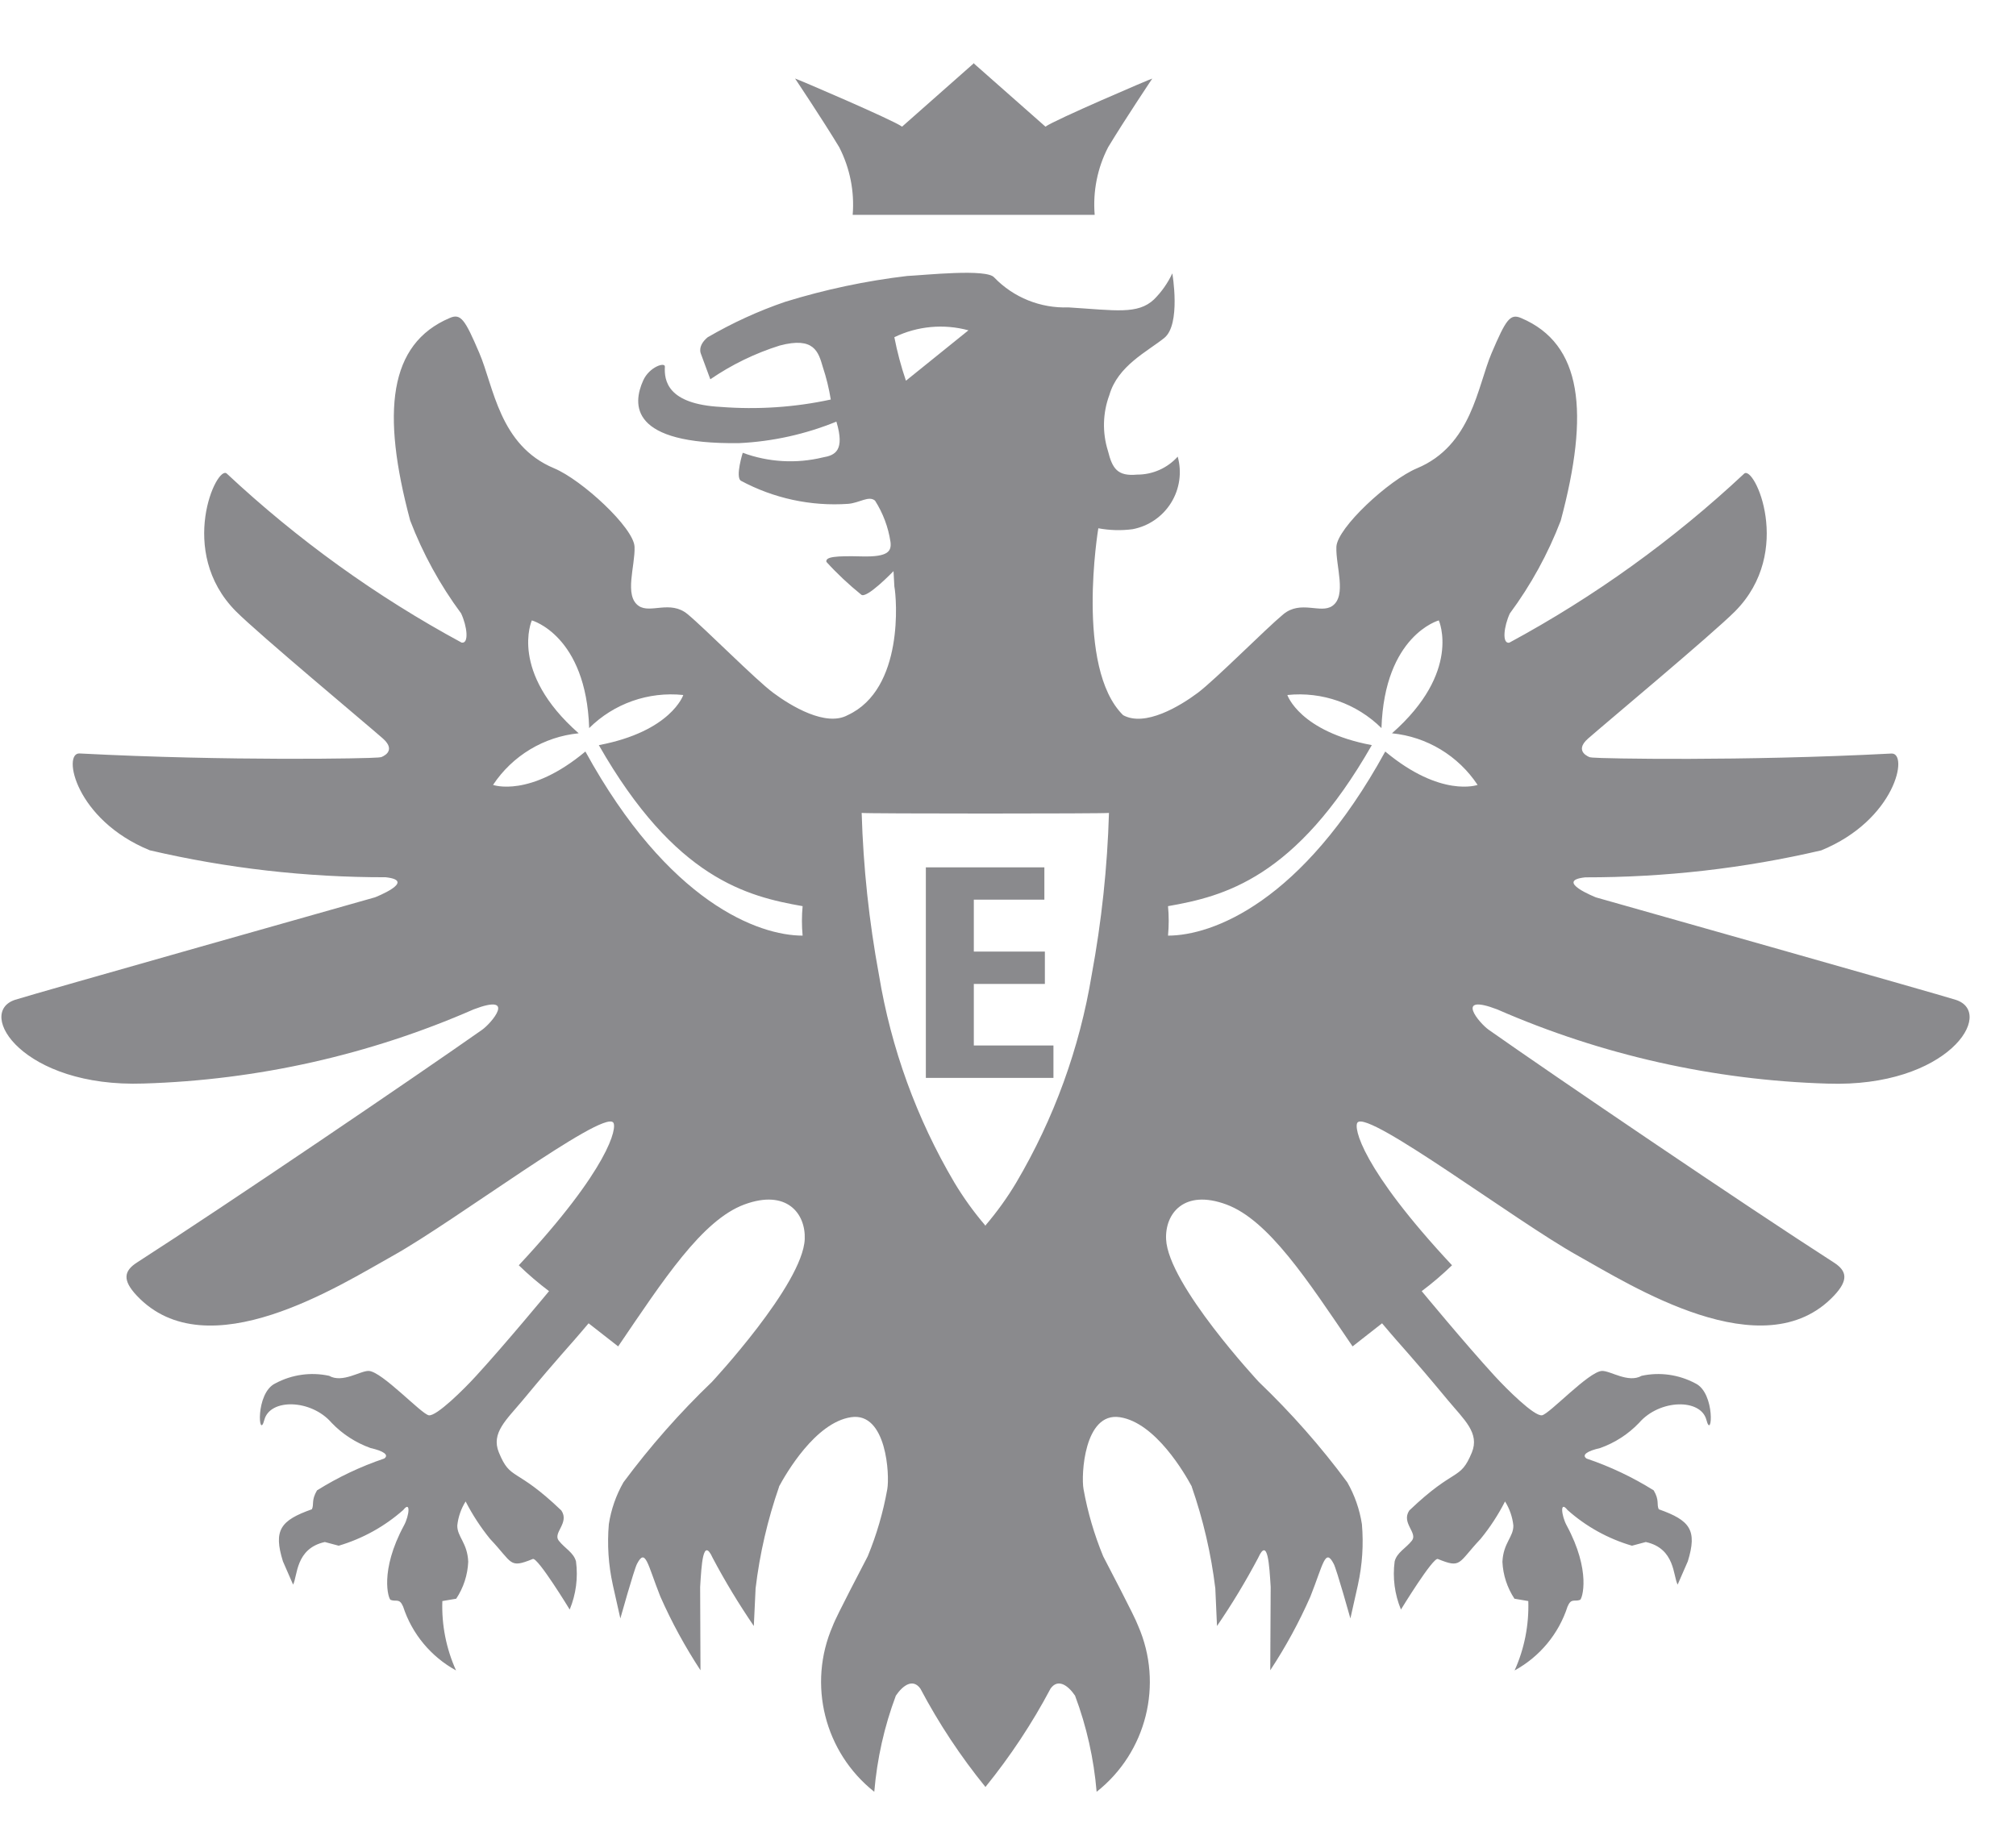 <svg width="24" height="22" viewBox="0 0 24 22" xmlns="http://www.w3.org/2000/svg"><title>Eintracht_Frankfurt_Logo Copy</title><desc>Created with Sketch.</desc><path d="M17.823 12.018c-.519-.198-.21.167-.099.244.77.542 3.037 2.082 4.109 2.771.154.099.175.208.001.393-.839.892-2.429-.13-3.057-.479-.733-.409-2.479-1.726-2.615-1.583-.053.056.048.548 1.124 1.701-.114.11-.234.213-.361.308 0 0 .515.624.868 1.009.143.156.474.486.565.469.09-.018.554-.519.712-.528.099-.005.313.149.473.058.216-.047.442-.015.638.089.245.114.2.691.133.435-.067-.255-.556-.247-.801.036-.129.135-.287.237-.463.3-.15.034-.225.081-.163.125.281.095.549.222.8.379.071.121.032.165.06.225.373.132.461.247.346.62l-.121.277c-.055-.101-.028-.43-.379-.507l-.165.044c-.284-.083-.546-.228-.767-.425-.094-.119-.072.068-.011.182.295.545.186.878.16.888-.068.025-.105-.025-.149.08-.105.325-.331.597-.63.76.117-.259.172-.542.163-.826l-.165-.028c-.086-.131-.136-.282-.143-.439.01-.227.134-.297.13-.434-.011-.101-.045-.199-.099-.285-.081.159-.178.308-.291.446-.273.289-.224.355-.509.239-.057-.024-.439.602-.439.602-.075-.181-.101-.379-.075-.573.027-.107.132-.155.205-.247.074-.093-.13-.211-.031-.359.551-.527.603-.347.745-.691.095-.232-.091-.389-.284-.621-.483-.582-.499-.577-.785-.917l-.351.275c-.538-.791-.999-1.503-1.503-1.69-.504-.186-.731.109-.717.414.024.54 1.104 1.699 1.104 1.699.384.368.737.767 1.053 1.195.088.154.147.323.174.498.021.241.005.484-.047.721v.001l-.09.401s-.162-.579-.198-.649c-.102-.197-.124 0-.278.388-.134.305-.294.599-.478.878l.005-.992c-.016-.257-.034-.603-.149-.346-.148.279-.311.55-.49.811l-.02-.446h.003l-.003-.001c-.05-.414-.145-.821-.282-1.215l.005-.001-.005-.001c-.079-.146-.429-.758-.855-.822-.425-.065-.462.693-.432.856.049.274.128.542.234.8.04.081.374.71.417.83.302.694.099 1.505-.495 1.974-.033-.392-.119-.777-.257-1.145-.085-.125-.205-.207-.292-.083-.219.414-.479.806-.774 1.17v.001h-.001v-.001c-.296-.364-.555-.756-.774-1.17-.088-.124-.207-.042-.292.083-.138.368-.224.753-.257 1.145-.593-.47-.797-1.28-.495-1.974.043-.12.377-.749.417-.83.106-.257.184-.525.233-.8.029-.163-.007-.921-.432-.856-.426.064-.776.676-.855.822l-.004.001.004.001c-.137.394-.232.801-.281 1.215l-.003.001h.003l-.021.446c-.178-.261-.342-.531-.49-.811-.116-.257-.133.089-.149.346l.004.992c-.183-.279-.343-.572-.478-.878-.154-.388-.176-.585-.278-.388-.036.07-.198.649-.198.649l-.09-.401v-.001c-.052-.236-.068-.479-.047-.721.027-.175.086-.344.174-.498.317-.427.669-.827 1.053-1.195 0 0 1.081-1.16 1.105-1.699.013-.306-.214-.6-.718-.414s-.965.899-1.503 1.69l-.352-.275c-.286.34-.302.335-.785.917-.193.232-.379.389-.283.621.141.344.193.163.744.691.099.148-.105.266-.031.359.073.093.177.141.205.247.026.194 0 .392-.075.573 0 0-.381-.626-.439-.602-.286.116-.236.049-.509-.239-.112-.138-.21-.288-.291-.446-.054.086-.088.184-.099.285-.003.136.121.206.13.434-.007.156-.056.308-.143.439l-.165.028c-.01.284.046.567.163.826-.299-.164-.525-.436-.63-.76-.045-.105-.082-.054-.149-.08-.026-.01-.135-.343.16-.888.061-.113.083-.3-.01-.182-.222.196-.484.341-.768.425l-.165-.044c-.351.077-.324.406-.378.507l-.121-.277c-.116-.373-.028-.488.345-.62.028-.06-.01-.105.061-.225.251-.157.519-.284.8-.379.062-.044-.013-.091-.163-.125-.175-.063-.334-.165-.463-.3-.244-.283-.733-.292-.801-.036-.067.255-.113-.321.133-.435.195-.104.421-.136.638-.089.16.091.374-.063.473-.058.158.009.622.51.713.528.09.017.422-.313.564-.469.353-.385.868-1.009.868-1.009-.126-.095-.247-.198-.36-.308 1.076-1.153 1.176-1.645 1.123-1.701-.135-.144-1.882 1.174-2.614 1.583-.629.35-2.218 1.372-3.057.479-.174-.185-.152-.294.001-.393 1.072-.689 3.339-2.229 4.109-2.771.111-.077.42-.442-.099-.244-1.241.543-2.575.842-3.93.883-1.435.05-2.002-.843-1.529-.997.189-.062 4.284-1.22 4.284-1.22s.507-.198.127-.239c-.945.001-1.887-.106-2.808-.321-.887-.363-1.043-1.164-.836-1.153 1.782.093 3.453.06 3.559.048l.031-.004s.197-.066.021-.222c-.194-.171-1.478-1.242-1.75-1.515-.707-.712-.226-1.751-.108-1.639.842.787 1.781 1.464 2.795 2.012.091.017.066-.195-.006-.348-.251-.339-.455-.711-.606-1.105-.345-1.29-.257-2.103.471-2.412.132-.057.181.017.352.417.172.4.238 1.1.889 1.372.333.139.949.708.959.935.009.227-.127.583.049.704.139.096.376-.073.583.099.208.172.809.78 1.019.936.211.157.627.409.888.265.672-.312.581-1.394.554-1.531l-.01-.183s-.327.341-.386.279c-.147-.119-.286-.249-.413-.389-.013-.061.108-.073.426-.065.317.008.349-.066.337-.172-.026-.175-.089-.343-.184-.492-.074-.063-.182.026-.319.038-.444.031-.888-.065-1.28-.276-.065-.049.024-.332.024-.332.306.113.638.132.954.055.147-.025.264-.081.161-.426-.368.15-.759.237-1.157.256-1.308.018-1.271-.462-1.143-.746.072-.161.261-.223.258-.164-.009.164.028.445.665.479.439.034.88.005 1.31-.088-.021-.132-.053-.261-.095-.388-.052-.177-.101-.364-.512-.255-.294.092-.573.228-.827.402l-.113-.306s-.043-.091.081-.194c.294-.171.603-.313.925-.423.473-.146.958-.249 1.45-.307.212-.01.949-.09 1.037.018.23.239.552.368.883.356.562.035.825.087 1.018-.094.091-.09.165-.196.219-.311 0 0 .105.607-.096.769-.2.161-.553.331-.653.678-.08.214-.086.45-.017.668.052.208.112.303.346.281.184.001.361-.077.484-.214.052.186.023.386-.079.55-.102.164-.268.278-.458.314-.136.018-.273.014-.408-.011 0 0-.278 1.661.295 2.225.261.144.678-.108.888-.265.21-.157.812-.765 1.019-.936.208-.172.444-.003.583-.099.176-.121.04-.476.049-.704.01-.227.626-.796.959-.935.652-.272.719-.972.889-1.372.171-.4.22-.474.352-.417.728.309.816 1.122.471 2.412-.151.394-.355.766-.606 1.105-.071.153-.096.365-.006.348 1.014-.548 1.953-1.224 2.795-2.012.118-.112.599.927-.108 1.639-.272.273-1.556 1.344-1.75 1.515-.176.155.021.222.021.222l.031.004c.106.012 1.778.045 3.56-.048.207-.011.051.79-.836 1.153-.92.215-1.863.322-2.808.321-.379.04.127.239.127.239s4.095 1.158 4.284 1.22c.473.154-.094 1.047-1.529.997-1.354-.04-2.688-.34-3.93-.883zm-4.105-11.083s-.325.485-.526.818c-.128.248-.183.527-.16.805h-2.881c.023-.278-.033-.557-.16-.805-.201-.333-.526-.818-.526-.818.015.001 1.17.495 1.274.573l.85-.751v-.006l.003.003.003-.003v.006l.851.751c.104-.078 1.257-.572 1.273-.573zm-3.071 3.08c.034.175.08.348.138.518l.744-.6c-.294-.08-.608-.051-.882.082zm3.258 6.774c.011.117.011.234 0 .351.522 0 1.597-.389 2.586-2.192.664.554 1.098.398 1.098.398l.001-.001c-.23-.347-.604-.573-1.019-.614.832-.731.558-1.343.558-1.343l-.001-.001s-.646.177-.682 1.282c-.295-.292-.706-.437-1.119-.394l-.001.001s.145.433 1.005.596c-.907 1.589-1.765 1.801-2.425 1.917zm-3.647-1.11c.019.648.088 1.293.206 1.93.144.872.448 1.709.897 2.47.108.18.23.35.366.509v.007l.003-.004.003.004.001-.007c.135-.159.258-.329.365-.509.449-.761.753-1.598.897-2.47.118-.637.187-1.282.206-1.93-.01.01-2.933.01-2.943 0zm-.704 1.11c-.66-.116-1.518-.328-2.425-1.917.86-.163 1.005-.596 1.005-.596l-.001-.001c-.413-.043-.824.101-1.119.394-.036-1.104-.682-1.282-.682-1.282l-.001.001s-.274.612.558 1.343c-.415.041-.789.267-1.019.614l.001.001s.434.156 1.098-.398c.989 1.802 2.064 2.192 2.586 2.192-.011-.117-.011-.234 0-.351zm2.987 2.045h-1.519v-2.507h1.411v.385h-.84v.618h.846v.385h-.846v.733h.948v.386z" fill="#8A8A8D" fill-rule="nonzero"/></svg>